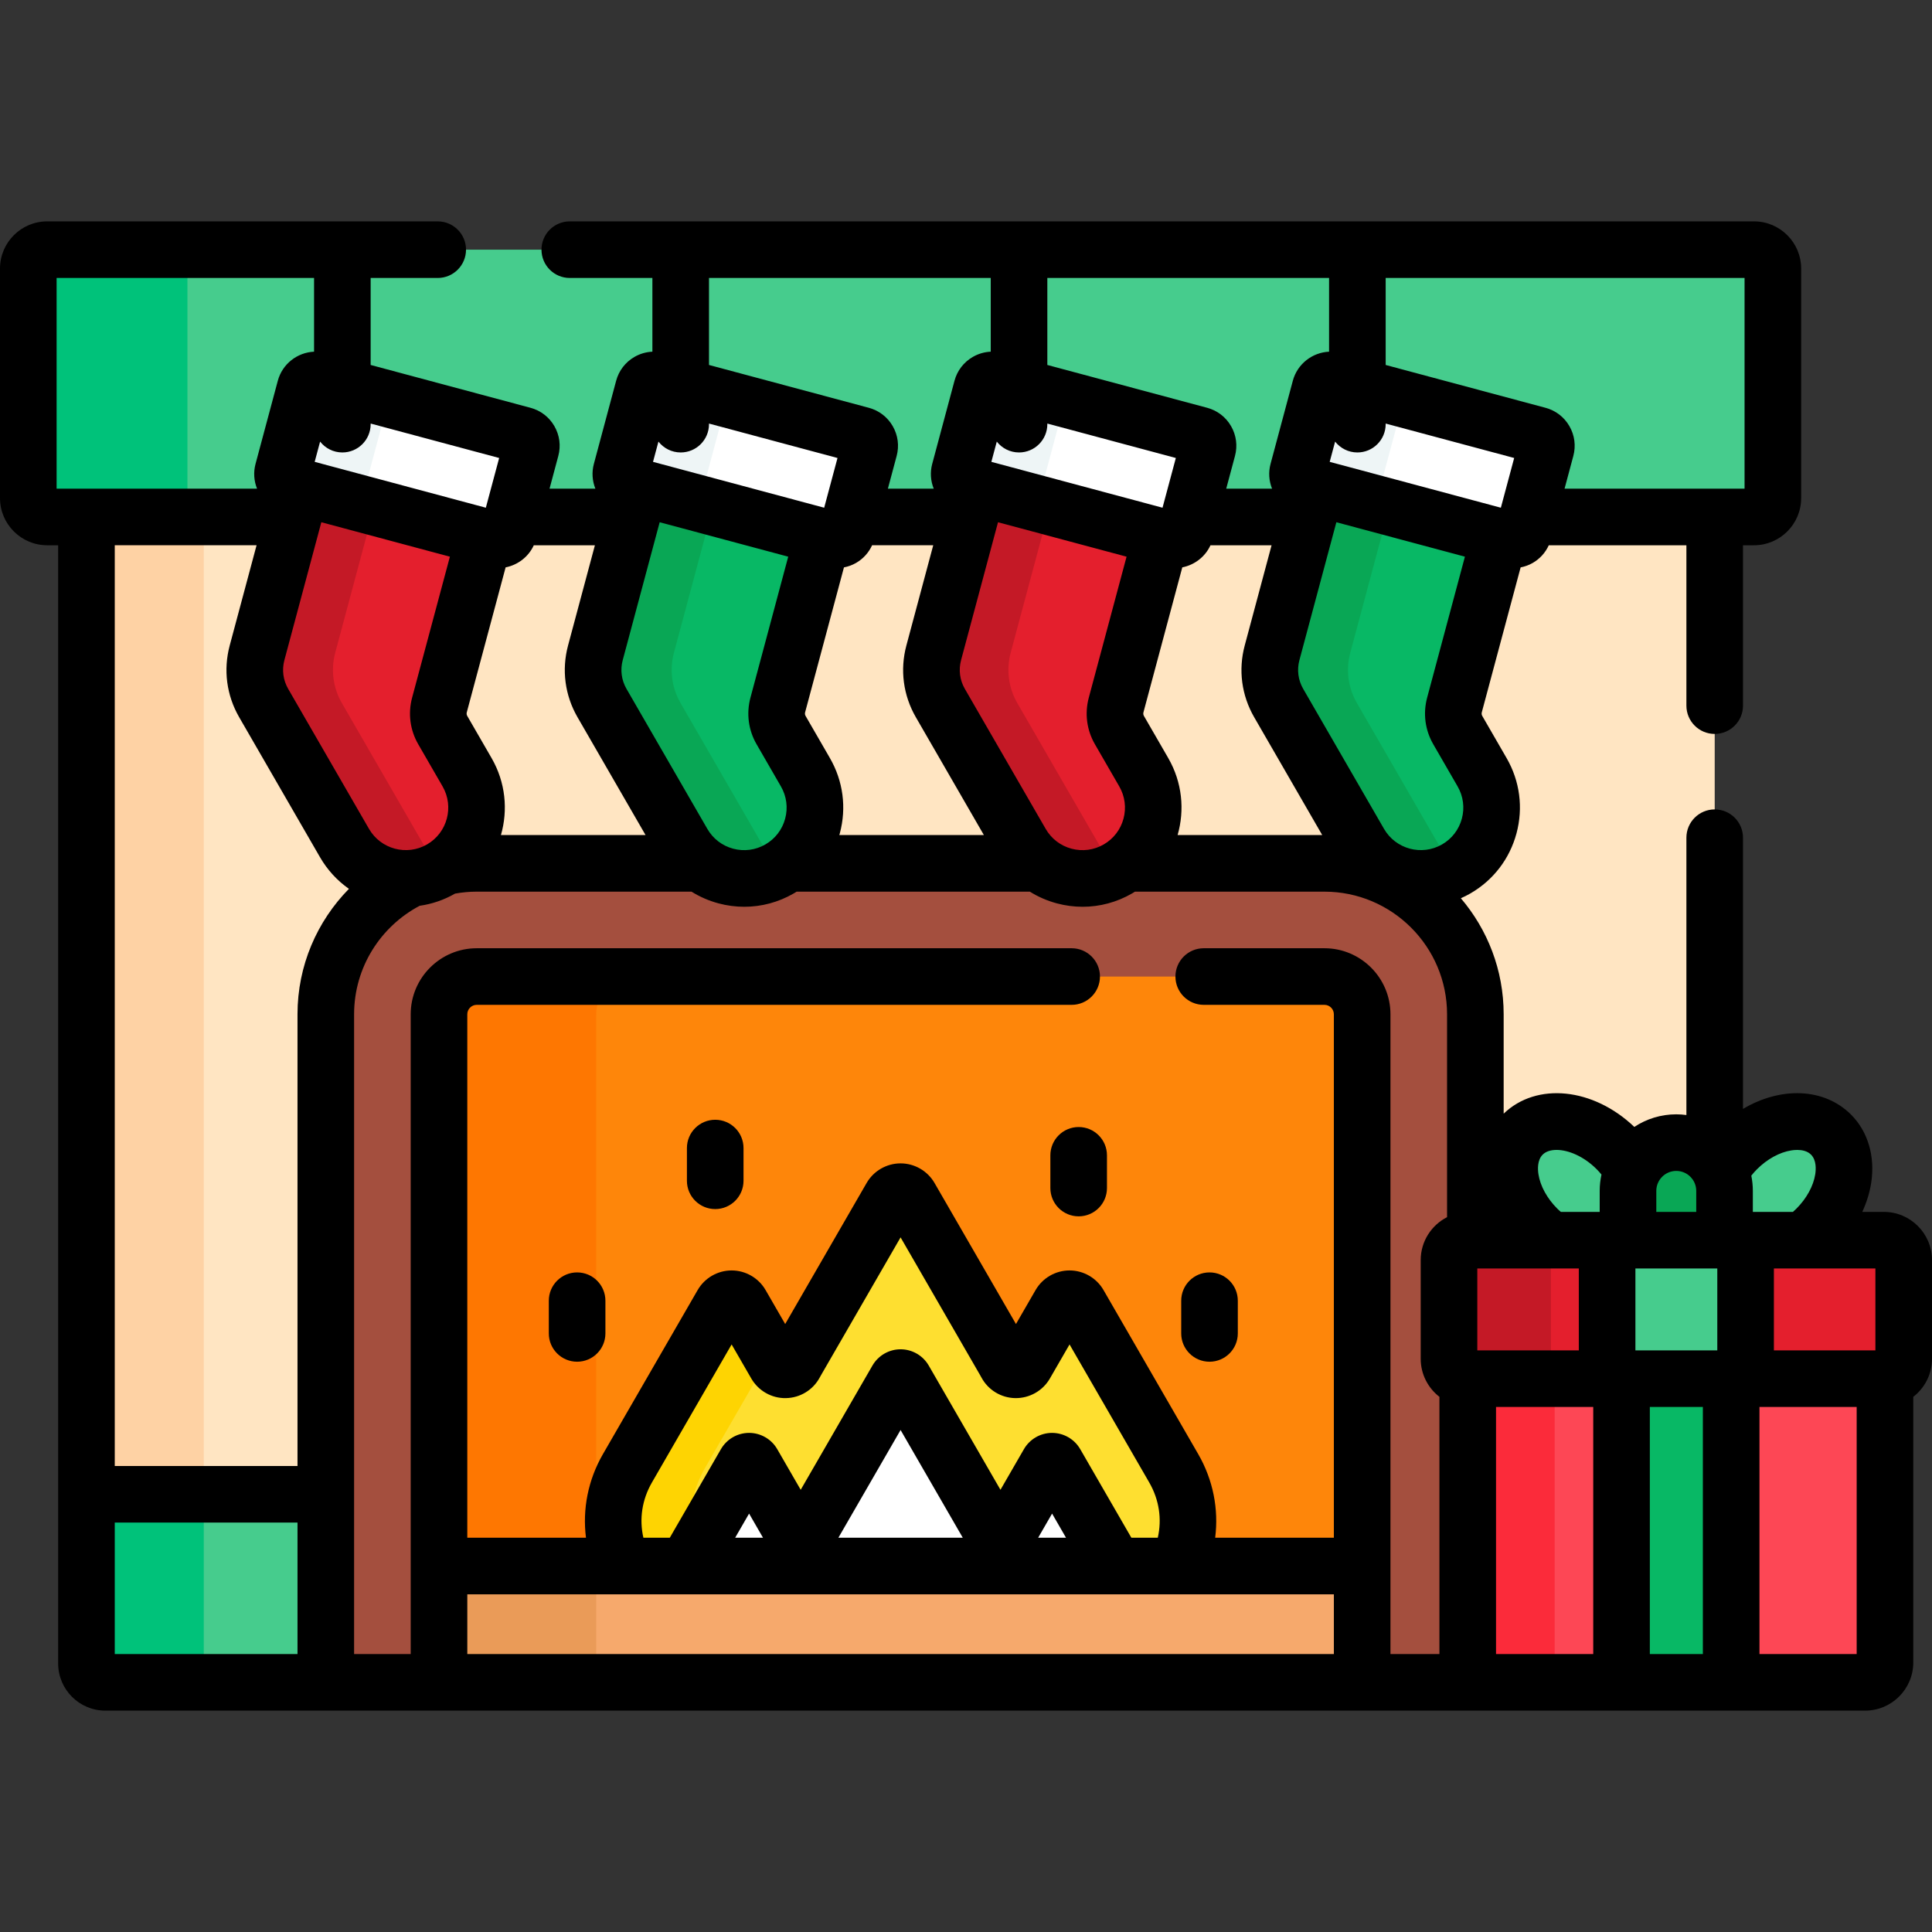 <svg id="Capa_1" enable-background="new 0 0 512 512" height="512" viewBox="0 0 512 512" width="512" xmlns="http://www.w3.org/2000/svg"><rect x="0" y="0" width="512" height="512" fill="#333333" stroke="none"/><g><g><path d="m22.911 137v303.835c0 2.761 2.239 5 5 5h361.051v-80.502c.103.006.201.031.306.031-2.909 0-5.268-2.358-5.268-5.268v-26.165c0-2.909 2.358-5.268 5.268-5.268h65.147v-191.663z" fill="#ffe5c2"/><g><path d="m54 440.835v-303.835h-31.089v303.835c0 2.761 2.239 5 5 5h31.089c-2.761 0-5-2.238-5-5z" fill="#fed2a4"/></g><g><path d="m22.911 396v44.835c0 2.761 2.239 5 5 5h58.429v-49.835z" fill="#46cc8d"/></g><g><path d="m54 440.835v-44.835h-31.089v44.835c0 2.761 2.239 5 5 5h31.089c-2.761 0-5-2.238-5-5z" fill="#00c27a"/></g><path d="m389.268 365.364c-2.909 0-5.268-2.358-5.268-5.268v-26.165c0-2.909 2.358-5.268 5.268-5.268h1.719v-59.869c0-22.056-17.944-40-40-40h-224.648c-22.056 0-40 17.944-40 40v177.041h302.622v-80.502c.104.006.202.031.307.031z" fill="#a44f3e"/><g><path d="m360.986 445.835h-244.647v-177.04c0-5.523 4.477-10 10-10h224.647c5.523 0 10 4.477 10 10z" fill="#fe860a"/></g><g><path d="m168 258.795h-41.661c-5.523 0-10 4.477-10 10v177.041h41.661v-177.041c0-5.523 4.477-10 10-10z" fill="#fe7701"/></g><g><path d="m464.826 137h-452.326c-2.761 0-5-2.239-5-5v-60.835c0-2.761 2.239-5 5-5h452.326c2.761 0 5 2.239 5 5v60.835c0 2.761-2.239 5-5 5z" fill="#46cc8d"/></g><g><path d="m49.674 132v-60.835c0-2.761 2.239-5 5-5h-42.174c-2.761 0-5 2.239-5 5v60.835c0 2.761 2.239 5 5 5h42.174c-2.761 0-5-2.239-5-5z" fill="#00c27a"/></g><g><g><path d="m117.332 193.484c-1.163-2.014-1.478-4.407-.876-6.653l11.953-44.609-48.556-13.011-11.733 43.789c-1.204 4.492-.574 9.279 1.752 13.306l21.424 37.107c5.18 8.971 16.651 12.045 25.622 6.865 8.971-5.179 12.045-16.651 6.865-25.622z" fill="#e41f2d"/><path d="m112.012 223.413-21.424-37.107c-2.325-4.028-2.956-8.814-1.752-13.306l10.345-38.609-19.329-5.179-11.732 43.788c-1.204 4.492-.574 9.279 1.752 13.306l21.424 37.107c5.18 8.971 16.651 12.045 25.622 6.865.339-.196.652-.417.974-.63-2.342-1.551-4.38-3.637-5.88-6.235z" fill="#c41926"/><g><path d="m131.232 142.979-54.202-14.524c-1.559-.418-2.484-2.02-2.067-3.579l5.9-22.02c.418-1.559 2.02-2.484 3.579-2.067l54.202 14.523c1.559.418 2.484 2.02 2.067 3.579l-5.9 22.02c-.417 1.56-2.02 2.485-3.579 2.068z" fill="#fff"/></g><g><path d="m103.041 105.773-18.599-4.983c-1.559-.418-3.162.508-3.579 2.067l-5.9 22.02c-.418 1.559.508 3.162 2.067 3.579l18.599 4.983z" fill="#eef5f6"/></g></g><g><path d="m206.996 193.484c-1.163-2.014-1.478-4.407-.876-6.653l11.953-44.609-48.556-13.011-11.733 43.789c-1.204 4.492-.574 9.279 1.752 13.306l21.424 37.107c5.179 8.971 16.651 12.045 25.622 6.865 8.971-5.179 12.045-16.651 6.865-25.622z" fill="#08b865"/><path d="m201.773 223.413-21.424-37.107c-2.325-4.028-2.956-8.814-1.752-13.306l10.339-38.585-19.42-5.203-11.732 43.788c-1.204 4.492-.574 9.279 1.752 13.306l21.424 37.107c5.179 8.971 16.651 12.045 25.622 6.865.356-.206.687-.438 1.024-.662-2.322-1.548-4.343-3.622-5.833-6.203z" fill="#09a755"/><g><path d="m220.896 142.979-54.202-14.523c-1.559-.418-2.484-2.02-2.067-3.579l5.9-22.02c.418-1.559 2.02-2.484 3.579-2.067l54.202 14.523c1.559.418 2.484 2.02 2.067 3.579l-5.9 22.02c-.417 1.559-2.02 2.484-3.579 2.067z" fill="#fff"/></g><g><path d="m192.705 105.773-18.599-4.983c-1.559-.418-3.162.508-3.579 2.067l-5.9 22.02c-.418 1.559.508 3.162 2.067 3.579l18.599 4.983z" fill="#eef5f6"/></g></g><g><path d="m296.66 193.484c-1.163-2.014-1.478-4.407-.876-6.653l11.953-44.609-48.556-13.011-11.734 43.789c-1.204 4.492-.574 9.279 1.752 13.306l21.424 37.107c5.179 8.971 16.651 12.045 25.622 6.865 8.971-5.179 12.045-16.651 6.865-25.622z" fill="#e41f2d"/><path d="m291.012 223.413-21.424-37.107c-2.325-4.028-2.956-8.814-1.752-13.306l10.367-38.691-19.023-5.097-11.733 43.788c-1.204 4.492-.574 9.279 1.752 13.306l21.424 37.107c5.179 8.971 16.651 12.045 25.622 6.865.28-.162.538-.348.806-.521-2.41-1.561-4.505-3.686-6.039-6.344z" fill="#c41926"/><g><path d="m310.56 142.979-54.202-14.523c-1.559-.418-2.484-2.02-2.067-3.579l5.9-22.02c.418-1.559 2.02-2.484 3.579-2.067l54.202 14.523c1.559.418 2.484 2.02 2.067 3.579l-5.9 22.02c-.418 1.559-2.02 2.484-3.579 2.067z" fill="#fff"/></g><g><path d="m282.369 105.773-18.599-4.983c-1.559-.418-3.162.508-3.579 2.067l-5.9 22.02c-.418 1.559.508 3.162 2.067 3.579l18.599 4.983z" fill="#eef5f6"/></g></g><g><path d="m386.323 193.484c-1.163-2.014-1.478-4.407-.876-6.653l11.953-44.609-48.556-13.011-11.733 43.789c-1.204 4.492-.574 9.279 1.752 13.306l21.424 37.107c5.179 8.971 16.651 12.045 25.622 6.865 8.971-5.179 12.045-16.651 6.865-25.622z" fill="#08b865"/><path d="m381.012 223.413-21.424-37.107c-2.325-4.028-2.956-8.814-1.752-13.306l10.345-38.607-19.337-5.181-11.733 43.788c-1.204 4.492-.574 9.279 1.752 13.306l21.424 37.107c5.179 8.971 16.651 12.045 25.622 6.865.34-.197.656-.419.979-.633-2.341-1.551-4.377-3.635-5.876-6.232z" fill="#09a755"/><g><path d="m400.223 142.979-54.202-14.523c-1.559-.418-2.484-2.02-2.067-3.579l5.9-22.02c.418-1.559 2.02-2.484 3.579-2.067l54.202 14.523c1.559.418 2.484 2.02 2.067 3.579l-5.9 22.02c-.417 1.559-2.02 2.484-3.579 2.067z" fill="#fff"/></g><g><path d="m372.033 105.773-18.599-4.983c-1.559-.418-3.162.508-3.579 2.067l-5.9 22.02c-.418 1.559.508 3.162 2.067 3.579l18.599 4.983z" fill="#eef5f6"/></g></g></g><g><path d="m311.645 416.014c4.159-8 4.554-17.984-.598-26.907l-25.105-43.482c-1.112-1.926-3.893-1.926-5.005 0l-9.205 15.944c-1.127 1.952-3.965 1.927-5.031-.06-.139-.259-.283-.518-.432-.775l-25.105-43.482c-1.112-1.926-3.893-1.926-5.005 0l-25.105 43.482c-.149.257-.292.516-.431.775-1.066 1.986-3.904 2.012-5.031.06l-9.205-15.944c-1.112-1.926-3.893-1.926-5.005 0l-25.105 43.482c-5.152 8.923-4.757 18.907-.598 26.907z" fill="#fedf30"/></g><g><g><path d="m186.791 389.107 17.351-30.053-7.754-13.43c-1.112-1.926-3.893-1.926-5.005 0l-25.105 43.482c-5.152 8.923-4.757 18.907-.598 26.907h20.512c-4.158-8-4.553-17.983.599-26.906z" fill="#fed402"/></g></g><g><path d="m296.072 416.014-16.299-28.23c-.427-.74-1.496-.74-1.923 0l-11.756 20.362c-.427.74-1.496.74-1.923 0l-24.546-42.516c-.427-.74-1.496-.74-1.923 0l-24.546 42.516c-.427.74-1.496.74-1.923 0l-11.756-20.362c-.427-.74-1.496-.74-1.923 0l-16.299 28.23z" fill="#fff"/></g><g><path d="m116.339 415.014h244.647v30.822h-244.647z" fill="#f6a96c"/></g><g><path d="m116.339 415.014h41.661v30.822h-41.661z" fill="#ea9b58"/></g></g><g><g><g><path d="m411.052 328.663h21.932c4.944-5.988 3.053-16.516-4.55-24.119-7.945-7.945-19.099-9.673-24.912-3.86s-4.085 16.967 3.86 24.912c1.161 1.163 2.397 2.175 3.67 3.067z" fill="#46cc8d"/><path d="m477.71 328.663c1.273-.892 2.509-1.904 3.671-3.067 7.945-7.945 9.673-19.099 3.86-24.912s-16.967-4.085-24.912 3.86c-7.603 7.603-9.494 18.131-4.55 24.119z" fill="#46cc8d"/><path d="m457.019 328.663v-13.066c0-7.065-5.727-12.792-12.792-12.792-7.065 0-12.792 5.727-12.792 12.792v13.066z" fill="#09a755"/></g></g><path d="m499.232 365.364h-109.964c-.105 0-.203-.025-.306-.031v80.502h105.309c2.909 0 5.268-2.358 5.268-5.268v-75.235c-.104.007-.202.032-.307.032z" fill="#fd4755"/><path d="m389.268 365.364c-.105 0-.203-.025-.306-.031v80.502h23.038v-80.471z" fill="#fb2b3a"/><path d="m429.723 365.364h29.055v80.471h-29.055z" fill="#08b865"/><g><path d="m499.232 365.364h-109.964c-2.909 0-5.268-2.358-5.268-5.268v-26.165c0-2.909 2.358-5.268 5.268-5.268h109.965c2.909 0 5.268 2.358 5.268 5.268v26.165c-.001 2.909-2.359 5.268-5.269 5.268z" fill="#e41f2d"/></g><g><path d="m411 360.096v-26.165c0-2.909 2.358-5.268 5.268-5.268h-27c-2.909 0-5.268 2.358-5.268 5.268v26.165c0 2.909 2.358 5.268 5.268 5.268h27c-2.91 0-5.268-2.359-5.268-5.268z" fill="#c41926"/></g><g><path d="m425.9 328.663h36.701v36.701h-36.701z" fill="#46cc8d"/></g></g><g><path d="m285.858 298.674c-4.142 0-7.5 3.358-7.5 7.5v8.669c0 4.142 3.358 7.5 7.5 7.5s7.5-3.358 7.5-7.5v-8.669c0-4.142-3.358-7.5-7.5-7.5z"/><path d="m320.533 360.87c4.142 0 7.5-3.358 7.5-7.5v-8.668c0-4.142-3.358-7.5-7.5-7.5s-7.5 3.358-7.5 7.5v8.668c0 4.142 3.358 7.5 7.5 7.5z"/><path d="m152.94 337.202c-4.142 0-7.5 3.358-7.5 7.5v8.668c0 4.142 3.358 7.5 7.5 7.5s7.5-3.358 7.5-7.5v-8.668c0-4.142-3.358-7.5-7.5-7.5z"/><path d="m189.541 296.748c-4.142 0-7.5 3.358-7.5 7.5v8.668c0 4.142 3.358 7.5 7.5 7.5s7.5-3.358 7.5-7.5v-8.668c0-4.142-3.358-7.5-7.5-7.5z"/><path d="m499.232 321.163h-5.715c1.154-2.489 1.962-5.073 2.365-7.674 1.089-7.027-.857-13.627-5.338-18.108-7.148-7.148-18.654-7.433-28.63-1.508v-71.873c0-4.142-3.358-7.5-7.5-7.5s-7.5 3.358-7.5 7.5v73.494c-.88-.117-1.775-.188-2.687-.188-4.103 0-7.919 1.233-11.115 3.335-10.888-10.387-25.875-11.933-34.626-3.512v-26.334c0-11.724-4.28-22.46-11.345-30.754.854-.379 1.697-.794 2.518-1.267 6.074-3.506 10.418-9.168 12.233-15.943 1.815-6.774.884-13.85-2.623-19.924l-6.451-11.173c-.169-.293-.214-.635-.126-.962v.001l10.291-38.406c1.113-.219 2.197-.601 3.208-1.185 1.899-1.096 3.363-2.728 4.255-4.682h36.469v42.5c0 4.142 3.358 7.5 7.5 7.5s7.5-3.358 7.5-7.5v-42.5h2.911c6.893 0 12.5-5.607 12.5-12.5v-60.835c0-6.893-5.607-12.5-12.5-12.5h-313.826c-4.142 0-7.5 3.358-7.5 7.5s3.358 7.5 7.5 7.5h21.891v19.535c-1.654.071-3.277.535-4.752 1.386-2.411 1.392-4.136 3.64-4.856 6.328l-5.9 22.019c-.591 2.204-.437 4.486.4 6.566h-12.149l2.322-8.668c.72-2.689.35-5.498-1.042-7.908-1.392-2.411-3.64-4.135-6.329-4.855l-42.359-11.35v-23.053h17.774c4.142 0 7.5-3.358 7.5-7.5s-3.358-7.5-7.5-7.5h-103.5c-6.893 0-12.5 5.607-12.5 12.5v60.835c0 6.893 5.607 12.5 12.5 12.5h2.911v296.335c0 6.893 5.607 12.5 12.5 12.5h466.36c7.04 0 12.768-5.728 12.768-12.768v-70.39c3.012-2.338 4.962-5.982 4.962-10.081v-26.166c-.001-7.039-5.729-12.767-12.769-12.767zm-132.014-247.498h95.108v55.835h-47.7l2.322-8.668c.72-2.689.35-5.498-1.042-7.908-1.392-2.411-3.64-4.135-6.329-4.855l-42.359-11.35zm-13.397 43.365c1.373 1.748 3.501 2.875 5.896 2.875 4.142 0 7.5-3.358 7.5-7.5v-.158l34.056 9.125-3.531 13.177-45.359-12.154zm-76.267-43.365h74.664v19.536c-4.419.198-8.403 3.218-9.608 7.714l-5.899 22.019c-.591 2.204-.437 4.486.4 6.566h-12.149l2.322-8.666c.721-2.689.352-5.499-1.041-7.91-1.392-2.411-3.64-4.136-6.329-4.856l-42.359-11.35v-23.053zm32.051 127.242-6.451-11.173c-.169-.293-.214-.635-.127-.961 0 0 0 0 0-.001l10.293-38.414c3.227-.641 6.055-2.771 7.469-5.858h16.193l-7.116 26.558c-1.731 6.459-.843 13.206 2.5 18.998l18.036 31.238h-38.324c1.906-6.617 1.234-13.967-2.473-20.387zm-45.447-83.877c1.373 1.748 3.501 2.876 5.897 2.876 4.142 0 7.5-3.358 7.5-7.5v-.158l34.056 9.125-3.53 13.177-45.36-12.154zm26.007 80.204 6.451 11.173c1.503 2.604 1.902 5.637 1.124 8.542-.778 2.904-2.641 5.332-5.245 6.835s-5.637 1.903-8.541 1.125-5.332-2.641-6.835-5.245l-21.423-37.106c-1.341-2.322-1.697-5.027-1.003-7.616l9.792-36.543 34.067 9.128-10.011 37.364c-1.126 4.195-.549 8.579 1.624 12.343zm-70.224 3.673-6.451-11.174c-.169-.292-.214-.633-.126-.96 0 0 0 0 0-.001l10.291-38.405c1.113-.219 2.197-.601 3.208-1.185 1.898-1.096 3.362-2.728 4.254-4.682h16.201l-7.116 26.559c-1.73 6.459-.842 13.206 2.501 18.998l18.036 31.238h-38.311c.045-.155.095-.308.136-.464 1.816-6.775.884-13.851-2.623-19.924zm-32.05-127.242h74.664v19.535c-1.653.071-3.276.535-4.751 1.387-2.412 1.392-4.137 3.64-4.857 6.329l-5.9 22.021c-.59 2.204-.436 4.485.401 6.564h-12.149l2.322-8.666c.721-2.689.352-5.499-1.041-7.91-1.392-2.411-3.64-4.136-6.329-4.856l-42.359-11.35v-23.054zm-13.397 43.365c1.373 1.748 3.501 2.876 5.897 2.876 4.142 0 7.5-3.358 7.5-7.5v-.158l34.056 9.125-3.531 13.177-45.359-12.154zm-9.466 57.91 9.792-36.543 34.067 9.128-10.011 37.364c-1.125 4.198-.548 8.583 1.625 12.345l6.45 11.173c1.503 2.604 1.903 5.638 1.125 8.542s-2.641 5.332-5.245 6.835-5.638 1.903-8.542 1.125-5.332-2.641-6.835-5.245l-21.424-37.107c-1.34-2.322-1.696-5.027-1.002-7.617zm-23.565-30.44h16.193l-7.116 26.559c-1.73 6.46-.842 13.207 2.501 18.998l18.036 31.238h-38.324c1.904-6.618 1.233-13.967-2.474-20.388l-6.451-11.173c-.169-.293-.214-.635-.126-.962v.001l10.293-38.415c3.226-.641 6.054-2.771 7.468-5.858zm-56.633-27.47c1.373 1.748 3.501 2.875 5.896 2.875 4.142 0 7.5-3.358 7.5-7.5v-.158l34.056 9.125-3.531 13.177-45.359-12.154zm26.007 80.204 6.451 11.173c3.103 5.375 1.255 12.273-4.12 15.376-5.375 3.104-12.273 1.255-15.377-4.12l-21.423-37.106c-1.341-2.322-1.697-5.027-1.003-7.616l9.792-36.543 34.068 9.128-10.012 37.364v.001c-1.126 4.197-.548 8.58 1.624 12.343zm-95.837-67.734v-55.835h68.227v19.536c-4.419.198-8.403 3.218-9.608 7.714l-5.899 22.019c-.591 2.204-.437 4.486.4 6.566zm63.839 308.835h-48.428v-34.835h48.429v34.835zm0-169.541v119.706h-48.428v-244h37.581l-7.116 26.559c-1.73 6.459-.842 13.206 2.501 18.998l21.423 37.106c1.95 3.377 4.567 6.216 7.669 8.387-8.42 8.573-13.63 20.307-13.63 33.244zm274.647 169.541h-229.647v-15.822h229.647zm-74.674-58.606c-3.067 0-5.924 1.65-7.457 4.305l-6.223 10.778-19.012-32.93c-1.533-2.655-4.389-4.305-7.455-4.306 0 0-.001 0-.002 0-3.065 0-5.922 1.648-7.457 4.305l-19.013 32.931-6.222-10.777c-1.533-2.656-4.39-4.306-7.457-4.306s-5.924 1.65-7.457 4.305l-13.556 23.48h-6.999c-1.124-4.933-.378-10.068 2.272-14.657l21.112-36.567 5.212 9.028c1.884 3.265 5.414 5.274 9.165 5.196 3.758-.059 7.195-2.151 8.969-5.458.103-.192.21-.383.318-.572l21.112-36.567 21.116 36.574c.108.188.213.376.314.564 1.775 3.309 5.213 5.401 8.971 5.459 3.772.045 7.28-1.932 9.164-5.196l5.212-9.028 21.112 36.567c2.65 4.59 3.396 9.724 2.272 14.657h-7l-13.555-23.479c-1.532-2.657-4.39-4.306-7.456-4.306zm3.692 27.785h-7.384l3.692-6.395zm-27.358 0h-32.966l16.483-28.549zm-52.939 0h-7.385l3.693-6.396zm181.279-84.952c-4.14 2.114-6.986 6.411-6.986 11.369v26.166c0 4.099 1.95 7.744 4.962 10.081v68.158h-12.976v-169.542c0-9.649-7.851-17.5-17.5-17.5h-31.986c-4.142 0-7.5 3.358-7.5 7.5s3.358 7.5 7.5 7.5h31.986c1.378 0 2.5 1.122 2.5 2.5v138.719h-31.452c.958-7.558-.544-15.319-4.493-22.157l-25.104-43.483c-1.85-3.204-5.298-5.194-8.998-5.194s-7.147 1.99-8.998 5.195l-5.2 9.007-21.581-37.379c-1.85-3.205-5.297-5.195-8.997-5.196 0 0 0 0-.001 0-3.7 0-7.147 1.991-8.998 5.195l-21.581 37.38-5.2-9.007c-1.85-3.204-5.298-5.194-8.998-5.194s-7.147 1.99-8.998 5.195l-25.104 43.482c-3.948 6.839-5.451 14.599-4.493 22.157h-31.452v-138.72c0-1.378 1.122-2.5 2.5-2.5h157.662c4.142 0 7.5-3.358 7.5-7.5s-3.358-7.5-7.5-7.5h-157.661c-9.649 0-17.5 7.851-17.5 17.5v169.541h-15v-169.541c0-12.463 7.055-23.304 17.378-28.754 3.26-.462 6.434-1.541 9.375-3.226 1.867-.335 3.785-.519 5.747-.519h56.917c2.187 1.367 4.589 2.416 7.151 3.103 2.262.606 4.557.906 6.838.906 4.549 0 9.04-1.193 13.085-3.529.266-.154.525-.317.785-.479h61.804c2.187 1.367 4.589 2.416 7.151 3.103 2.262.606 4.558.906 6.838.906 4.549 0 9.04-1.193 13.085-3.529.267-.154.524-.317.783-.479h50.209c17.92 0 32.5 14.58 32.5 32.5v53.765zm-1.327-98.779c-5.375 3.104-12.273 1.255-15.377-4.12l-21.423-37.106c-1.341-2.322-1.697-5.026-1.002-7.616l9.792-36.543 34.067 9.128-10.012 37.364v.001c-1.124 4.197-.547 8.581 1.625 12.343l6.451 11.173c1.503 2.604 1.902 5.638 1.125 8.542-.78 2.904-2.642 5.331-5.246 6.834zm9.341 112.38h26.899v21.701h-26.899zm30.723 102.172h-25.761v-65.472h25.761zm1.713-122.738v5.566h-10.296c-.321-.282-.644-.558-.956-.87-2.686-2.686-4.501-6.002-4.98-9.1-.205-1.32-.331-3.752 1.121-5.205.828-.828 2.125-1.25 3.682-1.25 3.08 0 7.171 1.657 10.624 5.11.463.463.882.94 1.281 1.423-.305 1.395-.476 2.84-.476 4.326zm15 0c0-2.918 2.374-5.292 5.292-5.292s5.292 2.374 5.292 5.292v5.566h-10.583v-5.566zm12.341 122.738h-14.055v-65.472h14.055zm3.824-80.471h-21.701v-21.701h21.701zm9.013-46.305c.463-.582.963-1.156 1.519-1.712 2.686-2.686 6.002-4.501 9.1-4.98.424-.066.962-.124 1.545-.124 1.235 0 2.674.258 3.66 1.245 1.452 1.453 1.326 3.884 1.121 5.205-.48 3.098-2.295 6.415-4.981 9.1-.302.303-.615.59-.933.87h-10.625v-5.566c0-1.382-.142-2.732-.406-4.038zm27.924 126.776h-25.761v-65.472h25.761zm4.962-80.471h-26.899v-21.701h26.899z"/></g></g></svg>